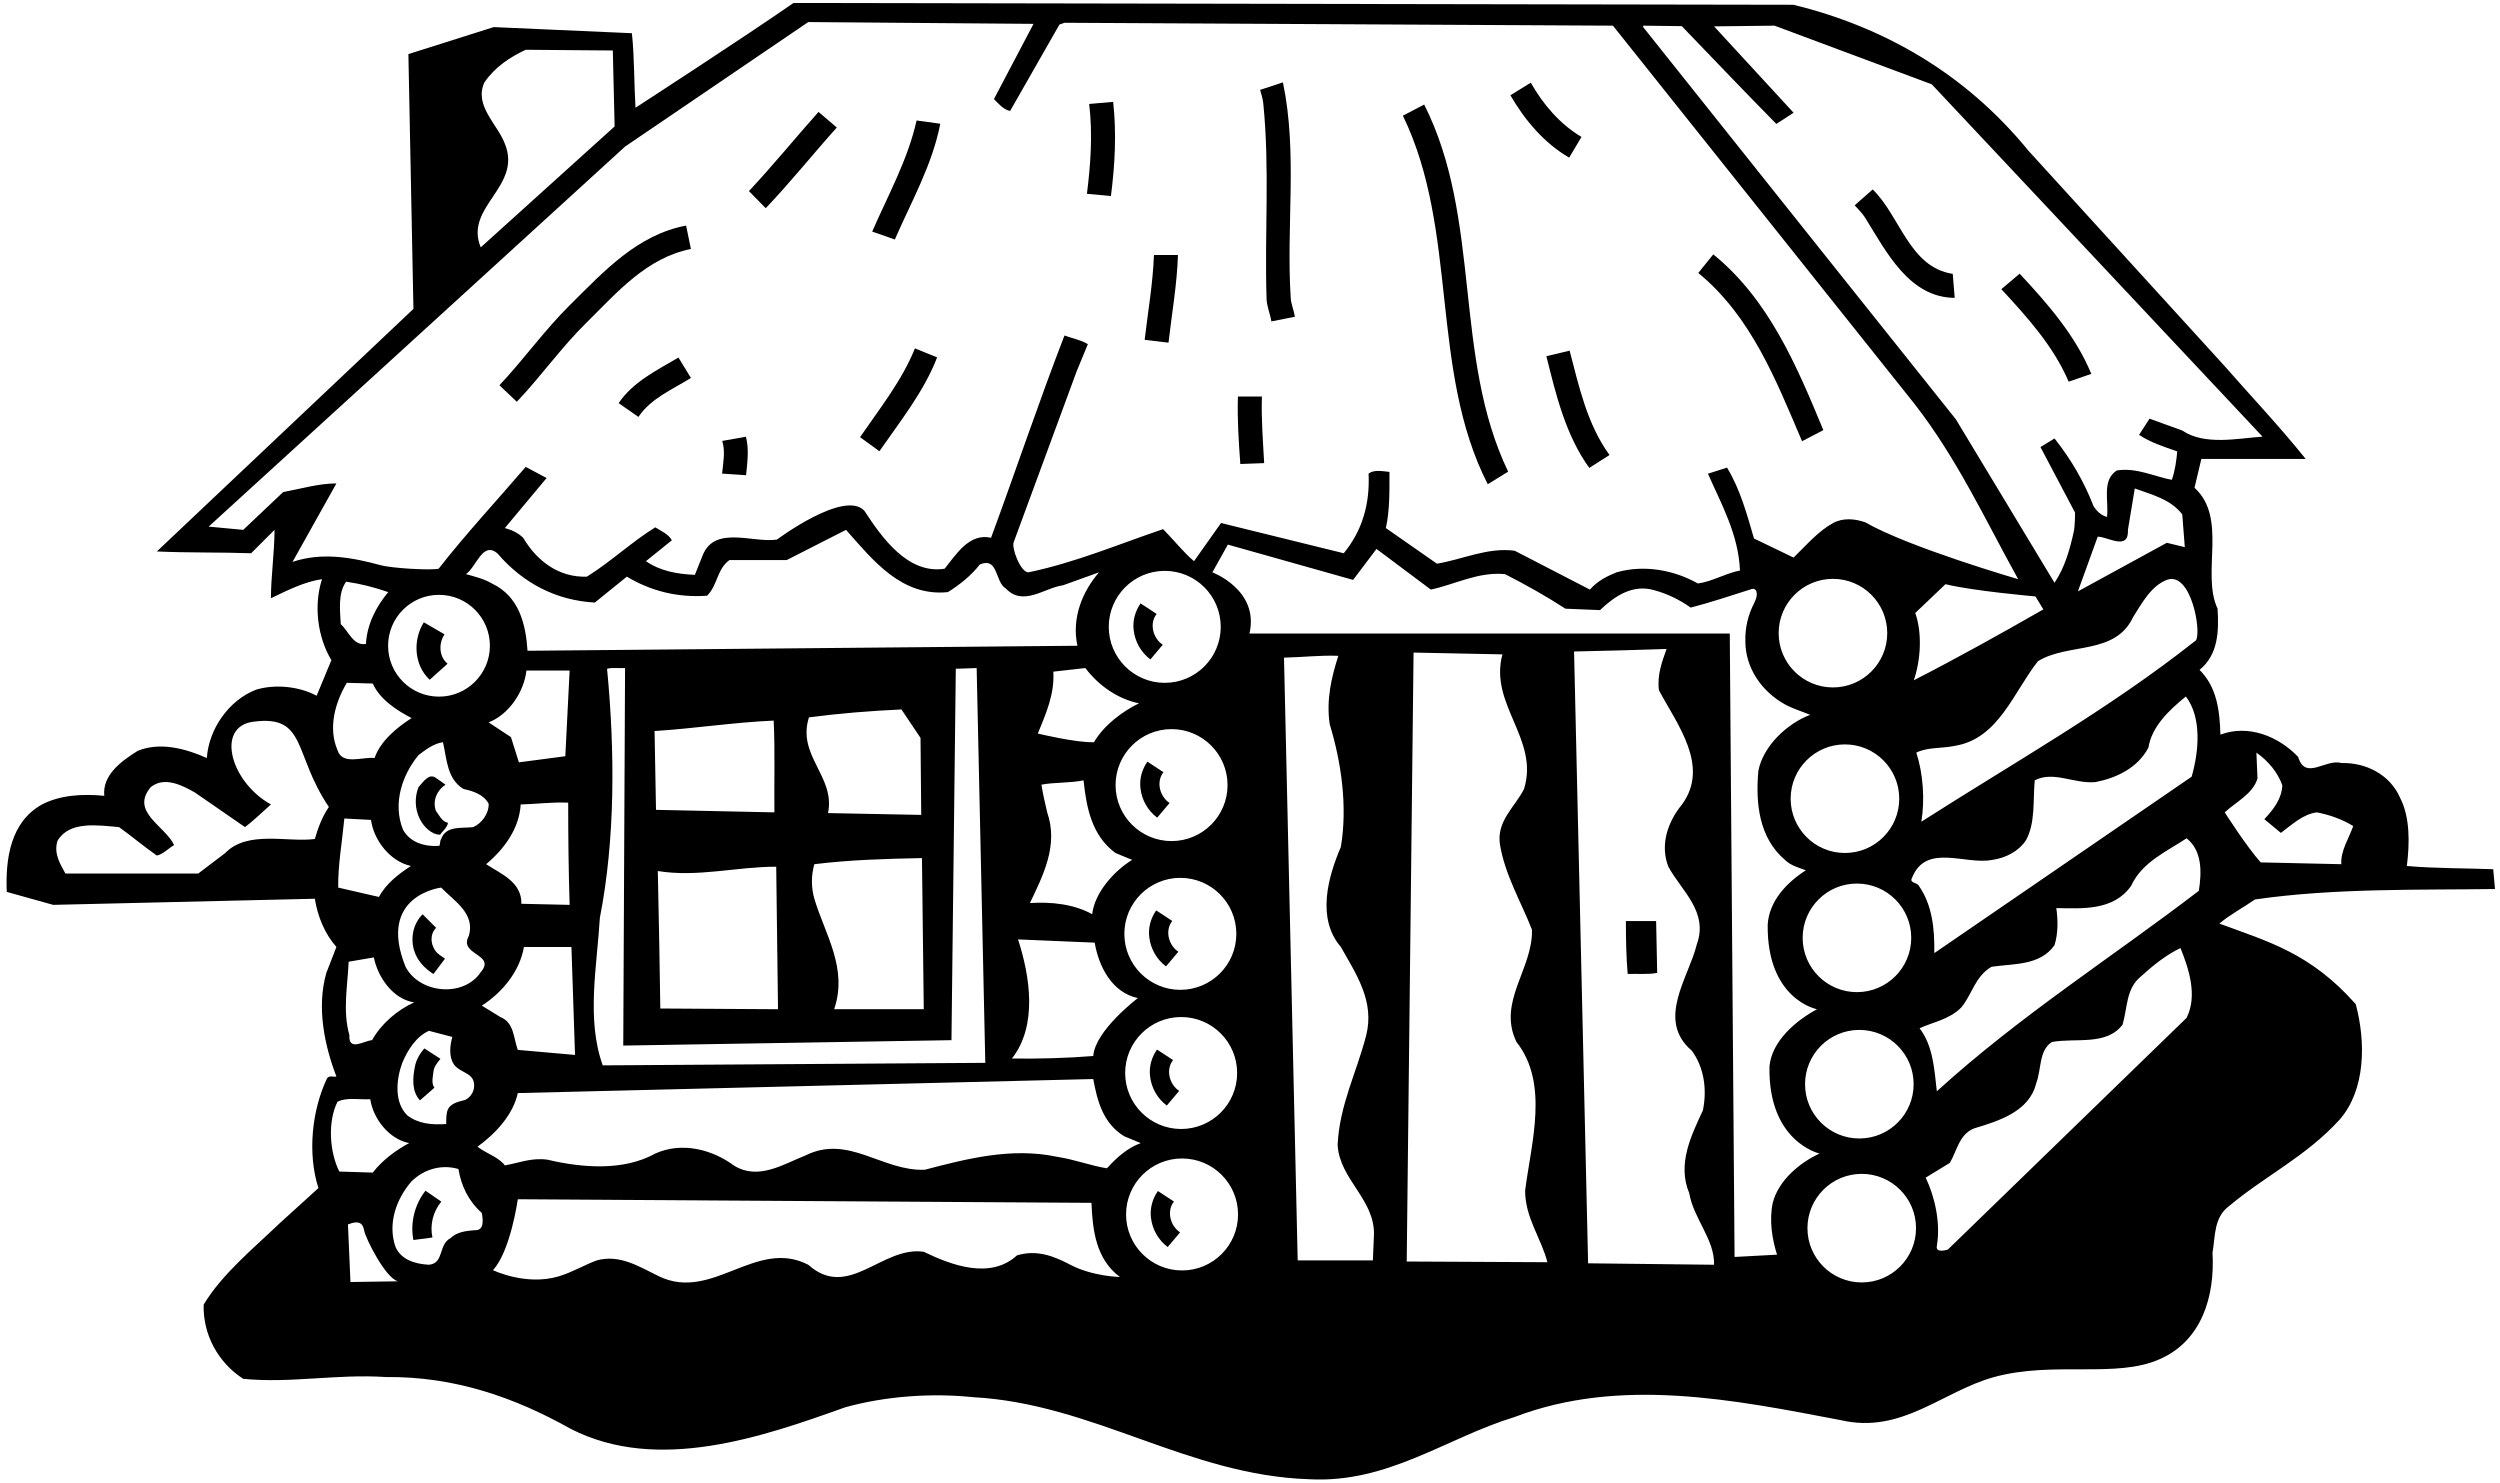 <?xml version="1.0" encoding="UTF-8"?>
<svg xmlns="http://www.w3.org/2000/svg" xmlns:xlink="http://www.w3.org/1999/xlink" width="521pt" height="309pt" viewBox="0 0 521 309" version="1.1">
<g id="surface1">
<path style=" stroke:none;fill-rule:nonzero;fill:rgb(0%,0%,0%);fill-opacity:1;" d="M 462.512 192.473 C 464.836 190.523 467.461 189.172 469.938 187.449 C 486.438 185.047 504.586 185.496 519.961 185.273 L 519.586 181.148 C 513.812 180.922 507.512 180.996 501.586 180.473 C 502.188 175.672 502.262 170.273 500.16 166.223 C 498.062 161.422 493.035 158.871 487.938 159.023 C 484.711 158.047 480.438 162.773 478.938 157.746 C 474.812 153.398 468.512 150.922 462.734 153.098 C 462.586 147.996 461.984 143.199 458.387 139.598 C 462.285 136.449 462.438 131.496 462.137 126.848 C 458.688 119.422 464.312 108.023 457.336 101.648 L 458.762 95.648 L 480.512 95.648 C 474.961 88.746 469.336 82.824 463.41 76.074 L 422.762 31.449 C 409.41 15.098 392.387 5.574 373.785 0.996 L 165.359 0.621 C 154.785 7.973 132.438 22.449 132.438 22.449 C 132.137 17.496 132.211 11.723 131.688 6.922 L 102.887 5.648 L 85.109 11.273 L 86.16 64.371 L 32.688 114.922 C 39.137 115.223 46.035 115.074 52.336 115.297 L 57.211 110.422 C 57.211 115.074 56.461 120.172 56.461 124.672 C 59.91 123.023 63.438 121.223 67.109 120.699 C 65.312 126.246 66.211 132.848 69.062 137.574 L 65.984 144.996 C 62.387 143.047 57.359 142.523 53.387 143.723 C 47.688 145.898 43.484 151.973 43.109 157.973 C 38.91 156.098 33.438 154.523 28.711 156.473 C 25.336 158.574 21.285 161.496 21.734 165.848 C 17.16 165.398 12.512 165.699 8.762 167.648 C 2.234 171.246 1.109 178.898 1.41 185.871 L 11.086 188.574 L 65.609 187.297 C 66.211 191.047 67.711 194.648 70.109 197.348 L 68.012 202.746 C 65.91 210.023 67.711 218.121 70.109 224.348 C 69.512 224.496 68.609 224.047 68.16 224.723 C 65.012 231.324 64.035 240.324 66.359 247.598 L 58.262 254.949 C 52.785 260.199 46.188 265.598 42.438 271.898 C 42.285 278.047 45.359 283.898 50.688 287.348 C 60.586 288.324 70.188 286.297 80.387 286.973 C 94.785 286.824 107.312 291.246 118.938 297.773 C 137.086 307.074 158.984 299.422 176.16 293.273 C 184.562 290.949 194.16 290.273 202.785 291.172 C 227.91 292.523 247.484 307.449 272.836 308.273 C 289.262 309.172 301.41 299.648 315.66 295.297 C 337.637 286.898 361.336 291.699 383.688 295.973 C 396.359 298.895 404.762 289.977 415.5 287 C 427.922 283.555 441.055 287.344 450.137 283.223 C 458.836 279.398 461.609 270.172 461.086 261.098 C 461.688 257.648 461.312 253.746 464.535 251.348 C 472.035 245.047 480.512 241.074 487.562 233.348 C 493.035 227.121 493.035 217.074 490.938 209.273 C 481.484 198.57 472.594 196.211 462.512 192.473 Z M 470.461 162.246 L 470.234 156.848 C 472.711 158.574 474.734 161.047 475.637 163.672 C 475.484 166.523 473.836 168.621 471.887 170.723 L 475.336 173.574 C 477.66 171.848 479.91 169.672 482.836 169.297 C 485.535 169.824 488.086 170.723 490.41 172.148 C 489.586 174.547 487.711 177.398 487.938 180.098 L 471.137 179.723 C 468.211 176.496 463.637 169.297 463.637 169.297 C 465.961 167.121 469.484 165.473 470.461 162.246 Z M 65.609 174.848 C 59.91 175.598 51.586 172.973 46.938 177.773 L 41.312 182.047 L 13.637 182.047 C 12.512 180.023 11.16 177.848 11.984 175.223 C 14.461 171.023 20.387 171.996 24.812 172.371 C 27.438 174.246 29.984 176.422 32.688 178.297 C 34.035 177.996 35.086 176.797 36.285 176.121 C 34.484 172.148 27.062 169.223 31.41 164.047 C 34.262 161.723 38.012 163.672 40.637 165.172 L 51.062 172.371 C 52.938 170.949 54.66 169.223 56.461 167.648 C 47.984 162.949 44.875 151.355 52.859 150.398 C 63.992 148.934 61.062 157.113 68.535 168.172 C 67.109 170.273 66.285 172.523 65.609 174.848 Z M 457.637 133.449 C 439.336 147.922 419.609 158.949 400.41 171.246 C 401.16 166.672 400.785 161.199 399.359 156.848 C 401.762 155.648 404.762 156.023 407.461 155.422 C 416.535 153.922 419.688 144.098 424.711 137.797 C 431.012 133.898 440.762 136.598 444.512 128.648 C 446.312 125.797 448.262 122.121 451.562 120.848 C 456.586 118.973 458.836 131.574 457.637 133.449 Z M 399.137 127.746 L 405.438 121.746 C 411.211 123.172 424.188 124.297 424.188 124.297 L 425.836 126.996 C 417.062 132.023 407.91 137.121 398.836 141.773 C 400.262 137.648 400.637 131.949 399.137 127.746 Z M 433.035 123.246 L 437.16 111.848 C 439.109 111.773 443.688 114.922 443.461 110.422 L 444.887 101.797 C 448.41 103.074 452.387 104.047 454.785 107.199 L 455.312 114.023 L 451.562 113.121 Z M 342.438 5.348 L 350.484 5.449 C 356.562 11.746 363.961 19.523 370.188 25.824 L 373.785 23.496 L 357.211 5.496 L 369.812 5.348 L 402.586 17.574 L 471.512 90.996 C 466.188 91.371 459.438 92.871 454.785 89.723 L 447.961 87.246 L 445.785 90.621 C 448.109 92.199 450.961 93.098 453.734 94.074 C 453.586 95.797 453.285 98.121 452.609 99.996 C 449.16 99.398 445.262 97.371 441.137 98.047 C 437.984 100.074 439.484 104.348 439.109 107.723 C 437.312 107.348 436.262 105.398 436.262 105.398 C 434.312 100.371 431.609 95.723 428.16 91.371 C 427.188 91.973 426.211 92.574 425.234 93.172 L 432.438 106.824 C 432.438 106.824 432.461 109.527 432.16 110.871 C 431.324 114.605 430.312 118.25 428.16 121.449 L 407.609 87.398 L 379.188 51.773 L 342.438 5.648 Z M 105.211 29.949 C 103.637 25.824 98.762 21.996 100.938 17.199 C 103.109 13.973 106.336 11.871 109.562 10.371 L 127.711 10.523 L 128.086 26.348 L 100.188 51.547 C 96.66 43.074 108.887 38.949 105.211 29.949 Z M 60.961 117.098 C 64.035 111.621 67.109 106.148 70.109 100.746 C 66.438 100.746 62.688 101.871 59.012 102.547 L 50.688 110.422 L 43.484 109.746 L 130.262 30.547 L 168.438 4.598 L 215.387 4.973 L 207.137 20.648 C 208.035 21.547 209.16 22.898 210.512 23.121 L 220.785 5.121 L 221.836 4.746 L 336.137 5.348 L 398.984 84.172 C 407.91 95.648 413.762 108.398 420.586 120.699 C 420.586 120.699 397.859 114.098 388.711 108.848 C 386.609 108.098 384.062 107.871 382.035 108.996 C 378.961 110.648 376.484 113.574 373.785 116.199 L 365.535 112.223 C 364.035 107.121 362.688 102.023 359.91 97.449 L 355.938 98.723 C 358.711 105.023 362.312 111.398 362.609 118.898 C 359.535 119.496 356.762 121.223 353.836 121.598 C 348.961 118.824 342.66 117.621 336.887 119.273 C 334.859 120.098 332.91 121.074 331.336 122.871 L 315.66 114.773 C 310.035 114.023 304.859 116.574 299.461 117.473 L 288.812 110.047 C 289.637 106.371 289.562 102.398 289.562 98.348 C 288.211 98.199 286.188 97.824 285.211 98.723 C 285.512 105.098 283.859 110.648 280.035 115.297 L 254.461 108.996 L 248.836 116.949 C 246.586 115.074 244.562 112.449 242.387 110.273 C 233.086 113.422 224.086 117.246 214.336 119.273 C 212.688 119.348 210.734 114.098 211.262 112.973 L 224.387 77.348 L 226.711 71.723 C 225.211 70.824 223.484 70.523 221.836 69.922 C 216.438 83.871 211.711 98.047 206.535 112.074 C 202.035 111.023 199.262 115.523 196.859 118.523 C 189.211 119.723 183.812 112.074 180.137 106.449 C 175.984 101.949 161.91 112.449 161.91 112.449 C 156.887 113.199 149.012 109.449 146.461 115.672 L 144.812 119.797 C 141.062 119.648 137.535 118.973 134.609 116.949 L 140.012 112.598 C 139.336 111.324 137.762 110.648 136.562 109.898 C 131.688 112.898 127.262 117.098 122.312 120.172 C 116.535 120.398 111.887 116.949 109.035 112.074 C 107.91 111.023 106.637 110.422 105.211 110.047 L 113.91 99.621 L 109.562 97.297 C 103.711 104.121 97.035 111.324 91.41 118.523 C 89.535 118.898 81.57 118.402 79.387 117.805 C 73.438 116.18 67.16 115.012 60.961 117.098 Z M 386.984 206.762 C 380.738 206.762 375.672 201.695 375.672 195.449 C 375.672 189.199 380.738 184.133 386.984 184.133 C 393.234 184.133 398.301 189.199 398.301 195.449 C 398.301 201.695 393.234 206.762 386.984 206.762 Z M 398.801 225.949 C 398.801 232.195 393.734 237.262 387.484 237.262 C 381.238 237.262 376.172 232.195 376.172 225.949 C 376.172 219.699 381.238 214.633 387.484 214.633 C 393.734 214.633 398.801 219.699 398.801 225.949 Z M 384.484 155.133 C 390.734 155.133 395.801 160.199 395.801 166.449 C 395.801 172.695 390.734 177.762 384.484 177.762 C 378.238 177.762 373.172 172.695 373.172 166.449 C 373.172 160.199 378.238 155.133 384.484 155.133 Z M 381.984 143.262 C 375.738 143.262 370.672 138.195 370.672 131.949 C 370.672 125.699 375.738 120.633 381.984 120.633 C 388.234 120.633 393.301 125.699 393.301 131.949 C 393.301 138.195 388.234 143.262 381.984 143.262 Z M 72.66 200.422 L 77.91 199.523 C 78.734 203.648 81.887 208.223 86.312 208.898 C 82.785 210.473 79.41 213.398 77.535 216.773 C 75.961 216.848 72.586 219.246 72.812 215.723 C 71.387 210.699 72.438 205.449 72.66 200.422 Z M 91.484 123.965 C 97.344 123.965 102.094 128.715 102.094 134.574 C 102.094 140.43 97.344 145.18 91.484 145.18 C 85.629 145.18 80.879 140.43 80.879 134.574 C 80.879 128.715 85.629 123.965 91.484 123.965 Z M 76.262 134.199 C 73.637 134.648 72.734 131.648 71.012 130.074 C 70.859 127.074 70.41 123.621 72.137 121.223 C 75.211 121.672 78.137 122.422 80.91 123.398 C 78.512 126.246 76.484 129.996 76.262 134.199 Z M 212.16 195.773 L 228.137 196.449 C 228.961 201.398 231.734 206.871 237.137 207.996 C 237.137 207.996 228.211 214.746 227.836 220.074 C 222.285 220.523 216.438 220.672 210.887 220.598 C 216.285 213.699 214.637 203.422 212.16 195.773 Z M 227.609 190.523 C 223.859 188.422 219.062 187.898 214.637 188.199 C 217.336 182.496 220.637 176.199 218.234 169.297 C 217.785 167.348 217.336 165.473 217.035 163.523 C 219.812 162.996 222.961 163.223 225.812 162.621 C 226.41 168.324 227.535 174.172 232.484 177.773 L 235.938 179.199 C 232.262 181.449 228.137 185.949 227.609 190.523 Z M 227.984 154.672 C 224.312 154.824 216.285 152.871 216.285 152.871 C 217.938 148.824 219.812 144.621 219.512 139.973 L 226.188 139.223 C 229.035 142.973 233.012 145.672 237.359 146.574 C 233.984 148.223 230.086 151.074 227.984 154.672 Z M 224.535 134.574 L 109.938 135.621 C 109.562 130.074 108.211 124.297 102.512 121.598 C 100.859 120.621 98.984 120.172 97.109 119.648 C 99.285 118.148 100.562 112.746 103.637 115.297 C 109.035 121.598 115.938 125.121 123.961 125.574 L 130.637 120.172 C 135.512 123.098 141.062 124.598 147.359 124.148 C 149.609 121.898 149.387 118.598 152.012 116.723 L 163.938 116.723 L 176.312 110.422 C 182.012 116.871 187.938 124.371 197.535 123.398 C 199.938 121.898 202.336 120.023 204.211 117.621 C 208.109 116.047 207.285 121.223 209.609 122.648 C 213.285 126.473 217.637 122.496 221.535 121.973 L 229.035 119.273 C 225.66 123.172 223.262 128.723 224.535 134.574 Z M 126.512 139.371 C 127.637 139.074 128.984 139.297 130.262 139.223 L 129.887 217.898 L 198.285 216.773 L 199.188 139.371 L 203.535 139.223 L 205.336 221.496 L 125.609 222.023 C 122.16 212.422 124.41 201.398 125.012 191.273 C 128.234 174.848 128.16 156.473 126.512 139.371 Z M 161.387 169.297 L 136.711 168.773 L 136.41 152.348 C 144.734 151.824 152.762 150.547 161.234 150.172 C 161.535 156.246 161.312 163.371 161.387 169.297 Z M 161.762 180.621 L 162.137 210.324 L 137.609 210.172 C 137.461 200.574 137.312 191.047 137.086 181.523 C 145.336 182.871 153.438 180.621 161.762 180.621 Z M 169.711 187.297 C 169.035 184.973 169.035 182.422 169.711 180.098 C 177.137 179.199 184.336 178.973 192.137 178.824 L 192.512 210.324 L 173.836 210.324 C 176.762 201.773 171.887 194.648 169.711 187.297 Z M 172.562 169.449 C 174.137 161.797 166.035 157.523 168.586 149.496 C 174.887 148.672 181.336 148.148 187.859 147.848 L 191.836 153.773 L 191.984 169.824 Z M 108.512 167.648 C 111.812 167.574 114.961 167.121 118.41 167.273 C 118.41 173.949 118.484 181.523 118.711 188.574 L 108.66 188.348 C 108.734 183.773 104.387 182.121 101.312 180.098 C 105.137 176.871 108.211 172.672 108.512 167.648 Z M 101.836 150.547 C 106.035 148.898 109.188 144.246 109.711 139.746 L 118.711 139.746 L 117.812 157.598 L 108.137 158.871 L 106.484 153.621 Z M 109.188 197.348 L 119.086 197.348 L 119.836 219.848 L 107.91 218.797 C 107.012 216.398 107.16 213.098 104.312 211.973 L 100.41 209.574 C 104.762 206.797 108.359 202.297 109.188 197.348 Z M 92.312 154.672 C 93.137 158.199 93.137 162.324 96.586 164.422 C 98.609 164.871 100.785 165.547 101.836 167.496 C 101.91 169.598 100.336 171.621 98.609 172.371 C 96.137 172.672 92.984 171.996 91.938 174.848 C 91.637 175.297 91.785 175.824 91.562 176.273 C 88.711 176.496 85.484 175.672 83.984 172.898 C 81.812 167.496 83.762 161.574 87.211 157.371 C 88.785 156.172 90.359 154.973 92.312 154.672 Z M 85.637 180.473 C 83.086 182.121 80.461 184.148 78.961 186.922 L 70.484 184.973 C 70.41 180.324 71.312 175.371 71.762 170.574 L 77.312 170.871 C 77.91 175.148 81.285 179.496 85.637 180.473 Z M 83.836 221.496 C 84.887 218.949 86.688 216.023 89.387 214.824 L 94.262 216.098 C 93.812 217.746 93.438 220.148 94.637 221.871 C 95.836 223.523 98.387 223.523 98.762 225.621 C 99.062 227.199 98.16 228.621 96.961 229.223 C 95.535 229.598 93.734 229.898 93.211 231.547 C 92.984 232.371 92.984 233.348 92.984 234.246 C 89.984 234.473 87.137 234.172 84.887 232.449 C 82.109 229.746 82.562 224.949 83.836 221.496 Z M 84.512 201.473 C 78.496 186.551 91.938 184.973 91.938 184.973 C 94.711 187.824 99.062 190.371 97.711 195.023 C 95.461 199.074 103.484 198.773 100.188 202.598 C 96.645 207.91 87.461 207.109 84.512 201.473 Z M 107.91 227.797 L 227.836 224.871 C 228.66 229.371 229.859 234.098 234.285 236.797 L 237.734 238.223 C 235.035 239.199 232.785 241.148 230.688 243.473 C 227.312 242.949 223.859 241.598 220.262 241.074 C 210.734 239.047 201.359 241.523 192.734 243.773 C 183.887 244.148 176.836 236.348 167.91 240.773 C 163.336 242.574 158.012 246.098 152.91 242.871 C 148.336 239.496 142.035 237.922 136.562 240.398 C 129.961 244.074 121.336 243.398 114.062 241.672 C 110.762 241.223 108.137 242.348 105.211 242.871 C 103.859 241.074 101.312 240.398 99.512 238.973 C 103.262 236.273 106.938 232.297 107.91 227.797 Z M 234.484 223.613 C 234.484 217.172 239.711 211.949 246.152 211.949 C 252.598 211.949 257.82 217.172 257.82 223.613 C 257.82 230.059 252.598 235.281 246.152 235.281 C 239.711 235.281 234.484 230.059 234.484 223.613 Z M 245.984 206.281 C 239.543 206.281 234.316 201.059 234.316 194.613 C 234.316 188.172 239.543 182.945 245.984 182.945 C 252.43 182.945 257.652 188.172 257.652 194.613 C 257.652 201.059 252.43 206.281 245.984 206.281 Z M 244.152 175.281 C 237.711 175.281 232.484 170.059 232.484 163.613 C 232.484 157.172 237.711 151.949 244.152 151.949 C 250.598 151.949 255.82 157.172 255.82 163.613 C 255.82 170.059 250.598 175.281 244.152 175.281 Z M 242.734 142.305 C 236.293 142.305 231.066 137.078 231.066 130.637 C 231.066 124.191 236.293 118.969 242.734 118.969 C 249.18 118.969 254.402 124.191 254.402 130.637 C 254.402 137.078 249.18 142.305 242.734 142.305 Z M 72.285 142.297 L 77.688 142.449 C 79.188 145.824 82.859 148.148 85.785 149.648 C 82.711 151.598 79.262 154.449 78.062 157.973 C 75.586 157.672 71.312 159.547 70.336 156.324 C 68.312 151.672 69.887 146.273 72.285 142.297 Z M 70.336 229.598 C 72.285 228.621 74.91 229.223 77.16 229.074 C 77.762 233.121 81.062 237.398 85.262 238.223 C 82.484 239.723 79.711 241.746 77.688 244.371 L 70.711 244.148 C 68.688 240.098 68.234 233.797 70.336 229.598 Z M 73.035 267.172 L 72.512 255.172 C 74.973 254.188 75.652 255.066 75.898 256.465 C 76.176 258.043 80.312 266.348 82.938 267.023 Z M 98.91 256.371 C 97.035 256.523 95.234 256.746 93.887 258.023 C 91.262 259.449 92.609 263.273 89.387 263.574 C 86.609 263.422 83.609 262.598 82.41 259.824 C 80.762 255.023 82.562 249.848 85.785 246.172 C 88.336 243.699 91.938 242.574 95.535 243.621 C 96.137 247.148 97.562 250.223 100.41 252.773 C 100.637 254.047 101.012 256.523 98.91 256.371 Z M 222.945 263.52 C 219.523 261.707 215.973 260.395 211.938 261.621 C 206.387 266.723 198.211 263.648 192.512 260.871 C 183.812 259.598 176.836 271.074 168.438 263.574 C 157.562 257.949 148.41 271.371 137.312 265.973 C 133.262 264.023 129.211 261.324 124.336 262.672 C 121.668 263.68 119.105 265.219 116.359 266.016 C 109.52 268.008 102.734 264.699 102.734 264.699 C 106.41 260.723 107.91 249.922 107.91 249.922 L 227.461 250.672 C 227.688 256.297 228.359 262.371 233.387 266.121 C 233.387 266.121 227.715 266.043 222.945 263.52 Z M 246.34 264.762 C 239.895 264.762 234.672 259.535 234.672 253.094 C 234.672 246.648 239.895 241.426 246.34 241.426 C 252.785 241.426 258.008 246.648 258.008 253.094 C 258.008 259.535 252.785 264.762 246.34 264.762 Z M 286.109 262.672 L 270.438 262.672 L 267.586 137.047 C 271.562 136.973 275.012 136.523 278.91 136.672 C 277.484 141.098 276.359 145.824 277.109 150.922 C 279.512 158.797 280.859 167.949 279.438 176.496 C 276.734 182.797 274.336 191.422 279.438 197.348 C 282.586 202.973 286.562 208.672 284.688 215.871 C 282.734 223.449 279.137 230.348 278.762 238.598 C 279.137 245.723 286.484 249.922 286.336 257.273 Z M 293.16 262.898 L 294.586 135.996 L 313.109 136.371 C 310.262 146.797 320.836 153.996 317.609 164.422 C 315.734 168.172 311.836 171.098 312.586 175.973 C 313.637 182.348 316.938 187.824 319.262 193.746 C 319.484 201.922 311.984 208.824 316.035 217.148 C 322.859 225.773 319.109 238.148 317.836 248.121 C 317.836 253.746 321.137 257.949 322.484 263.047 Z M 330.961 263.273 L 328.035 135.773 C 334.484 135.621 341.16 135.473 347.312 135.246 C 346.336 137.949 345.285 140.871 345.734 143.871 C 349.484 150.922 356.387 159.621 350.535 167.648 C 347.609 171.172 345.887 176.047 347.688 180.621 C 350.461 185.723 356.086 189.996 353.609 196.824 C 351.961 203.648 345.062 212.574 352.562 218.949 C 355.109 222.398 355.785 226.973 354.887 231.398 C 352.484 236.574 349.484 242.574 352.035 248.648 C 352.938 253.973 357.359 258.324 357.211 263.574 Z M 370.336 261.473 L 361.484 261.949 L 360.484 132.023 L 260.387 132.023 C 262.484 122.949 252.66 119.273 252.66 119.273 L 255.887 113.496 L 281.984 120.848 L 286.859 114.398 L 298.188 122.871 C 303.359 121.746 308.086 119.121 313.637 119.648 C 317.91 121.824 322.188 124.223 326.234 126.848 L 333.438 127.148 C 336.586 124.148 340.336 121.672 344.836 123.023 C 347.535 123.773 350.012 124.973 352.336 126.621 C 356.523 125.562 360.812 124.082 365.078 122.75 C 365.934 122.484 366.672 123.559 365.551 125.723 C 364.32 128.105 363.656 130.766 363.734 133.672 C 363.734 139.148 367.109 144.098 371.984 146.797 C 373.637 147.699 375.438 148.223 377.234 148.973 C 372.438 150.773 367.41 155.496 366.438 160.672 C 365.836 167.422 366.586 174.621 371.984 179.199 C 373.188 180.398 374.762 180.773 376.336 181.371 C 372.359 183.922 368.688 187.746 368.387 192.699 C 368.203 208.344 378.66 210.324 378.66 210.324 C 374.234 212.723 369.285 216.922 368.762 222.172 C 368.41 237.977 379.188 240.398 379.188 240.398 C 374.984 242.348 370.637 246.023 369.438 250.672 C 368.688 254.273 369.285 258.172 370.336 261.473 Z M 387.984 267.262 C 381.738 267.262 376.672 262.195 376.672 255.949 C 376.672 249.699 381.738 244.633 387.984 244.633 C 394.234 244.633 399.301 249.699 399.301 255.949 C 399.301 262.195 394.234 267.262 387.984 267.262 Z M 398.461 182.949 C 401.387 175.598 409.562 180.324 415.188 179.199 C 417.961 178.824 420.734 177.398 422.234 175.074 C 424.188 171.473 423.66 166.898 424.035 162.621 C 427.938 160.598 432.211 163.371 436.637 162.996 C 440.984 162.172 445.484 160.074 447.734 155.797 C 448.41 151.449 452.012 147.996 455.535 145.148 C 458.91 149.574 458.234 156.699 456.734 161.871 L 403.336 198.473 L 403.109 198.621 C 403.188 193.449 402.66 188.574 399.887 184.598 C 399.512 183.848 397.859 184.074 398.461 182.949 Z M 455.688 212.121 L 405.941 260.402 C 405.941 260.402 403.355 261.281 403.633 259.684 C 404.461 254.887 403.223 249.418 401.312 245.422 L 406.336 242.348 C 407.836 239.871 408.285 236.348 411.438 235.148 C 416.387 233.648 422.91 231.699 424.336 225.773 C 425.461 222.922 424.859 218.871 427.637 217.148 C 432.66 216.246 438.961 217.973 442.336 213.547 C 443.387 210.098 443.012 206.047 446.16 203.496 C 448.637 201.246 451.41 198.996 454.41 197.574 C 456.137 201.848 458.012 207.473 455.688 212.121 Z M 458.234 185.648 C 440.012 199.598 421.035 211.598 403.637 227.422 C 403.109 222.922 402.887 217.973 400.035 214.297 C 402.512 213.098 406.262 212.496 408.734 209.949 C 410.984 207.246 411.586 203.496 415.035 201.473 C 419.762 200.797 425.16 201.246 428.16 196.973 C 428.91 194.574 428.91 191.797 428.535 189.246 C 433.938 189.324 440.461 189.848 444.137 184.598 C 446.387 179.648 451.637 177.398 455.688 174.699 C 458.984 177.324 458.836 181.824 458.234 185.648 "/>
<path style=" stroke:none;fill-rule:nonzero;fill:rgb(0%,0%,0%);fill-opacity:1;" d="M 407.359 62.074 L 406.953 57.074 C 397.891 55.699 396.016 45.039 390.266 39.48 L 386.516 42.789 C 387.266 43.637 388.078 44.387 388.703 45.387 C 393.172 52.605 397.922 62.012 407.359 62.074 "/>
<path style=" stroke:none;fill-rule:nonzero;fill:rgb(0%,0%,0%);fill-opacity:1;" d="M 435.828 77.914 C 432.516 69.914 426.734 63.289 420.891 57.039 L 417.078 60.262 C 422.484 66.105 427.953 72.137 431.109 79.539 L 435.828 77.914 "/>
<path style=" stroke:none;fill-rule:nonzero;fill:rgb(0%,0%,0%);fill-opacity:1;" d="M 122.203 67.262 C 128.641 60.887 134.766 53.73 143.984 51.887 L 142.984 47.012 C 132.859 48.914 125.922 56.48 118.828 63.512 C 113.422 68.855 109.203 74.855 104.078 80.289 L 107.703 83.73 C 112.766 78.414 116.891 72.48 122.203 67.262 "/>
<path style=" stroke:none;fill-rule:nonzero;fill:rgb(0%,0%,0%);fill-opacity:1;" d="M 155.484 99.039 C 155.734 96.387 156.141 93.664 155.453 91.012 L 150.516 91.887 C 151.203 94.137 150.703 96.414 150.484 98.699 L 155.484 99.039 "/>
<path style=" stroke:none;fill-rule:nonzero;fill:rgb(0%,0%,0%);fill-opacity:1;" d="M 174.391 26.574 L 170.578 23.324 C 165.703 28.789 161.078 34.48 156.078 39.824 L 159.578 43.387 C 164.734 37.98 169.391 32.137 174.391 26.574 "/>
<path style=" stroke:none;fill-rule:nonzero;fill:rgb(0%,0%,0%);fill-opacity:1;" d="M 128.922 84.012 L 133.047 86.887 C 135.672 82.98 140.172 81.164 143.984 78.762 L 141.391 74.512 C 136.922 77.137 131.922 79.574 128.922 84.012 "/>
<path style=" stroke:none;fill-rule:nonzero;fill:rgb(0%,0%,0%);fill-opacity:1;" d="M 231.516 40.855 C 232.359 34.324 232.703 27.789 231.984 21.23 L 226.984 21.664 C 227.734 27.914 227.297 34.164 226.516 40.387 L 231.516 40.855 "/>
<path style=" stroke:none;fill-rule:nonzero;fill:rgb(0%,0%,0%);fill-opacity:1;" d="M 195.297 74.48 L 190.672 72.605 C 187.953 79.355 183.328 85.137 179.234 91.105 L 183.266 94.039 C 187.609 87.762 192.516 81.664 195.297 74.48 "/>
<path style=" stroke:none;fill-rule:nonzero;fill:rgb(0%,0%,0%);fill-opacity:1;" d="M 263.453 96.512 C 263.203 91.887 262.828 87.262 262.984 82.637 L 257.984 82.637 C 257.828 87.324 258.141 92.012 258.484 96.699 L 263.453 96.512 "/>
<path style=" stroke:none;fill-rule:nonzero;fill:rgb(0%,0%,0%);fill-opacity:1;" d="M 263.953 62.23 C 263.984 63.824 264.703 65.355 264.953 66.98 L 269.859 66.012 C 269.641 64.664 269.047 63.355 268.984 62.039 C 268.016 47.074 270.453 31.887 267.359 17.164 L 262.609 18.73 C 262.859 19.664 263.172 20.574 263.266 21.539 C 264.641 35.23 263.516 48.664 263.953 62.23 "/>
<path style=" stroke:none;fill-rule:nonzero;fill:rgb(0%,0%,0%);fill-opacity:1;" d="M 245.484 53.137 L 240.484 53.137 C 240.266 59.074 239.234 64.914 238.547 70.824 L 243.516 71.414 C 244.203 65.324 245.297 59.289 245.484 53.137 "/>
<path style=" stroke:none;fill-rule:nonzero;fill:rgb(0%,0%,0%);fill-opacity:1;" d="M 195.953 25.789 L 191.016 25.105 C 189.203 33.289 185.078 40.637 181.766 48.262 L 186.484 49.914 C 189.922 42.012 194.297 34.355 195.953 25.789 "/>
<path style=" stroke:none;fill-rule:nonzero;fill:rgb(0%,0%,0%);fill-opacity:1;" d="M 314.297 98.289 C 302.766 74.324 308.859 45.637 296.797 21.789 L 292.359 24.105 C 304.047 48.164 297.859 77.039 310.047 100.914 L 314.297 98.289 "/>
<path style=" stroke:none;fill-rule:nonzero;fill:rgb(0%,0%,0%);fill-opacity:1;" d="M 322.266 74.23 C 324.266 82.289 326.266 90.637 331.203 97.512 L 335.422 94.824 C 330.766 88.414 329.078 80.605 327.109 73.074 L 322.266 74.23 "/>
<path style=" stroke:none;fill-rule:nonzero;fill:rgb(0%,0%,0%);fill-opacity:1;" d="M 327.016 32.855 L 329.578 28.539 C 325.078 25.855 321.578 21.762 319.016 17.23 L 314.766 19.855 C 317.766 25.039 321.797 29.824 327.016 32.855 "/>
<path style=" stroke:none;fill-rule:nonzero;fill:rgb(0%,0%,0%);fill-opacity:1;" d="M 375.547 91.949 L 379.984 89.637 C 374.453 76.262 368.609 62.387 357.047 53.012 L 353.922 56.887 C 364.922 65.887 370.141 79.262 375.547 91.949 "/>
<path style=" stroke:none;fill-rule:nonzero;fill:rgb(0%,0%,0%);fill-opacity:1;" d="M 93.273 138.324 C 91.469 136.809 91.375 134.09 92.641 132.203 L 88.328 129.691 C 86 133.363 86.266 138.629 89.547 141.66 L 93.273 138.324 "/>
<path style=" stroke:none;fill-rule:nonzero;fill:rgb(0%,0%,0%);fill-opacity:1;" d="M 241.047 127.945 L 237.699 125.754 C 236.574 127.352 236.02 129.32 236.254 131.297 C 236.531 133.738 237.781 135.953 239.738 137.422 L 242.32 134.367 C 240.273 133.016 239.469 129.941 241.047 127.945 "/>
<path style=" stroke:none;fill-rule:nonzero;fill:rgb(0%,0%,0%);fill-opacity:1;" d="M 86.152 258.418 L 90.121 257.895 C 89.547 255.281 90.266 252.469 91.965 250.418 L 88.672 248.145 C 86.422 251 85.453 254.832 86.152 258.418 "/>
<path style=" stroke:none;fill-rule:nonzero;fill:rgb(0%,0%,0%);fill-opacity:1;" d="M 244.652 250.402 L 241.305 248.211 C 240.18 249.809 239.625 251.777 239.855 253.754 C 240.137 256.195 241.387 258.41 243.344 259.879 L 245.926 256.824 C 243.879 255.473 243.074 252.398 244.652 250.402 "/>
<path style=" stroke:none;fill-rule:nonzero;fill:rgb(0%,0%,0%);fill-opacity:1;" d="M 338.836 191.949 C 338.836 195.922 338.91 199.523 339.211 202.973 C 341.086 202.898 343.562 203.121 345.359 202.746 L 345.137 191.949 L 338.836 191.949 "/>
<path style=" stroke:none;fill-rule:nonzero;fill:rgb(0%,0%,0%);fill-opacity:1;" d="M 91.711 173.949 C 92.312 173.121 93.211 172.449 93.359 171.473 C 92.086 171.246 91.484 169.824 90.812 168.922 C 90.137 166.824 91.035 164.723 92.836 163.523 L 90.812 162.098 C 89.387 161.047 88.109 163.074 87.211 164.047 C 86.387 166.148 86.461 168.547 87.438 170.574 C 88.188 172.148 89.836 173.949 91.711 173.949 "/>
<path style=" stroke:none;fill-rule:nonzero;fill:rgb(0%,0%,0%);fill-opacity:1;" d="M 90.531 226.684 C 89.836 225.691 90.219 224.457 90.328 223.34 C 90.422 222.293 91.156 221.465 91.789 220.66 L 88.43 218.488 C 87.5 219.574 86.758 220.793 86.469 222.254 C 85.992 224.691 85.773 227.387 87.516 229.316 L 90.531 226.684 "/>
<path style=" stroke:none;fill-rule:nonzero;fill:rgb(0%,0%,0%);fill-opacity:1;" d="M 242.465 160.926 L 239.117 158.73 C 237.992 160.328 237.438 162.301 237.668 164.273 C 237.949 166.719 239.199 168.934 241.156 170.398 L 243.738 167.348 C 241.691 165.992 240.887 162.922 242.465 160.926 "/>
<path style=" stroke:none;fill-rule:nonzero;fill:rgb(0%,0%,0%);fill-opacity:1;" d="M 244.297 191.922 L 240.949 189.73 C 239.824 191.328 239.27 193.297 239.504 195.273 C 239.781 197.715 241.031 199.93 242.988 201.398 L 245.57 198.344 C 243.523 196.992 242.719 193.918 244.297 191.922 "/>
<path style=" stroke:none;fill-rule:nonzero;fill:rgb(0%,0%,0%);fill-opacity:1;" d="M 90.664 198.039 C 89.695 196.59 89.602 194.605 90.898 193.363 L 88.07 190.535 C 86.164 192.434 85.523 195.309 86.258 197.934 C 86.891 200.16 88.469 201.801 90.328 202.988 L 92.734 199.789 C 91.992 199.262 91.195 198.848 90.664 198.039 "/>
<path style=" stroke:none;fill-rule:nonzero;fill:rgb(0%,0%,0%);fill-opacity:1;" d="M 243.156 230.402 L 245.738 227.344 C 243.691 225.992 242.887 222.918 244.465 220.922 L 241.117 218.73 C 239.992 220.328 239.438 222.297 239.668 224.277 C 239.949 226.719 241.199 228.93 243.156 230.402 "/>
</g>
</svg>
